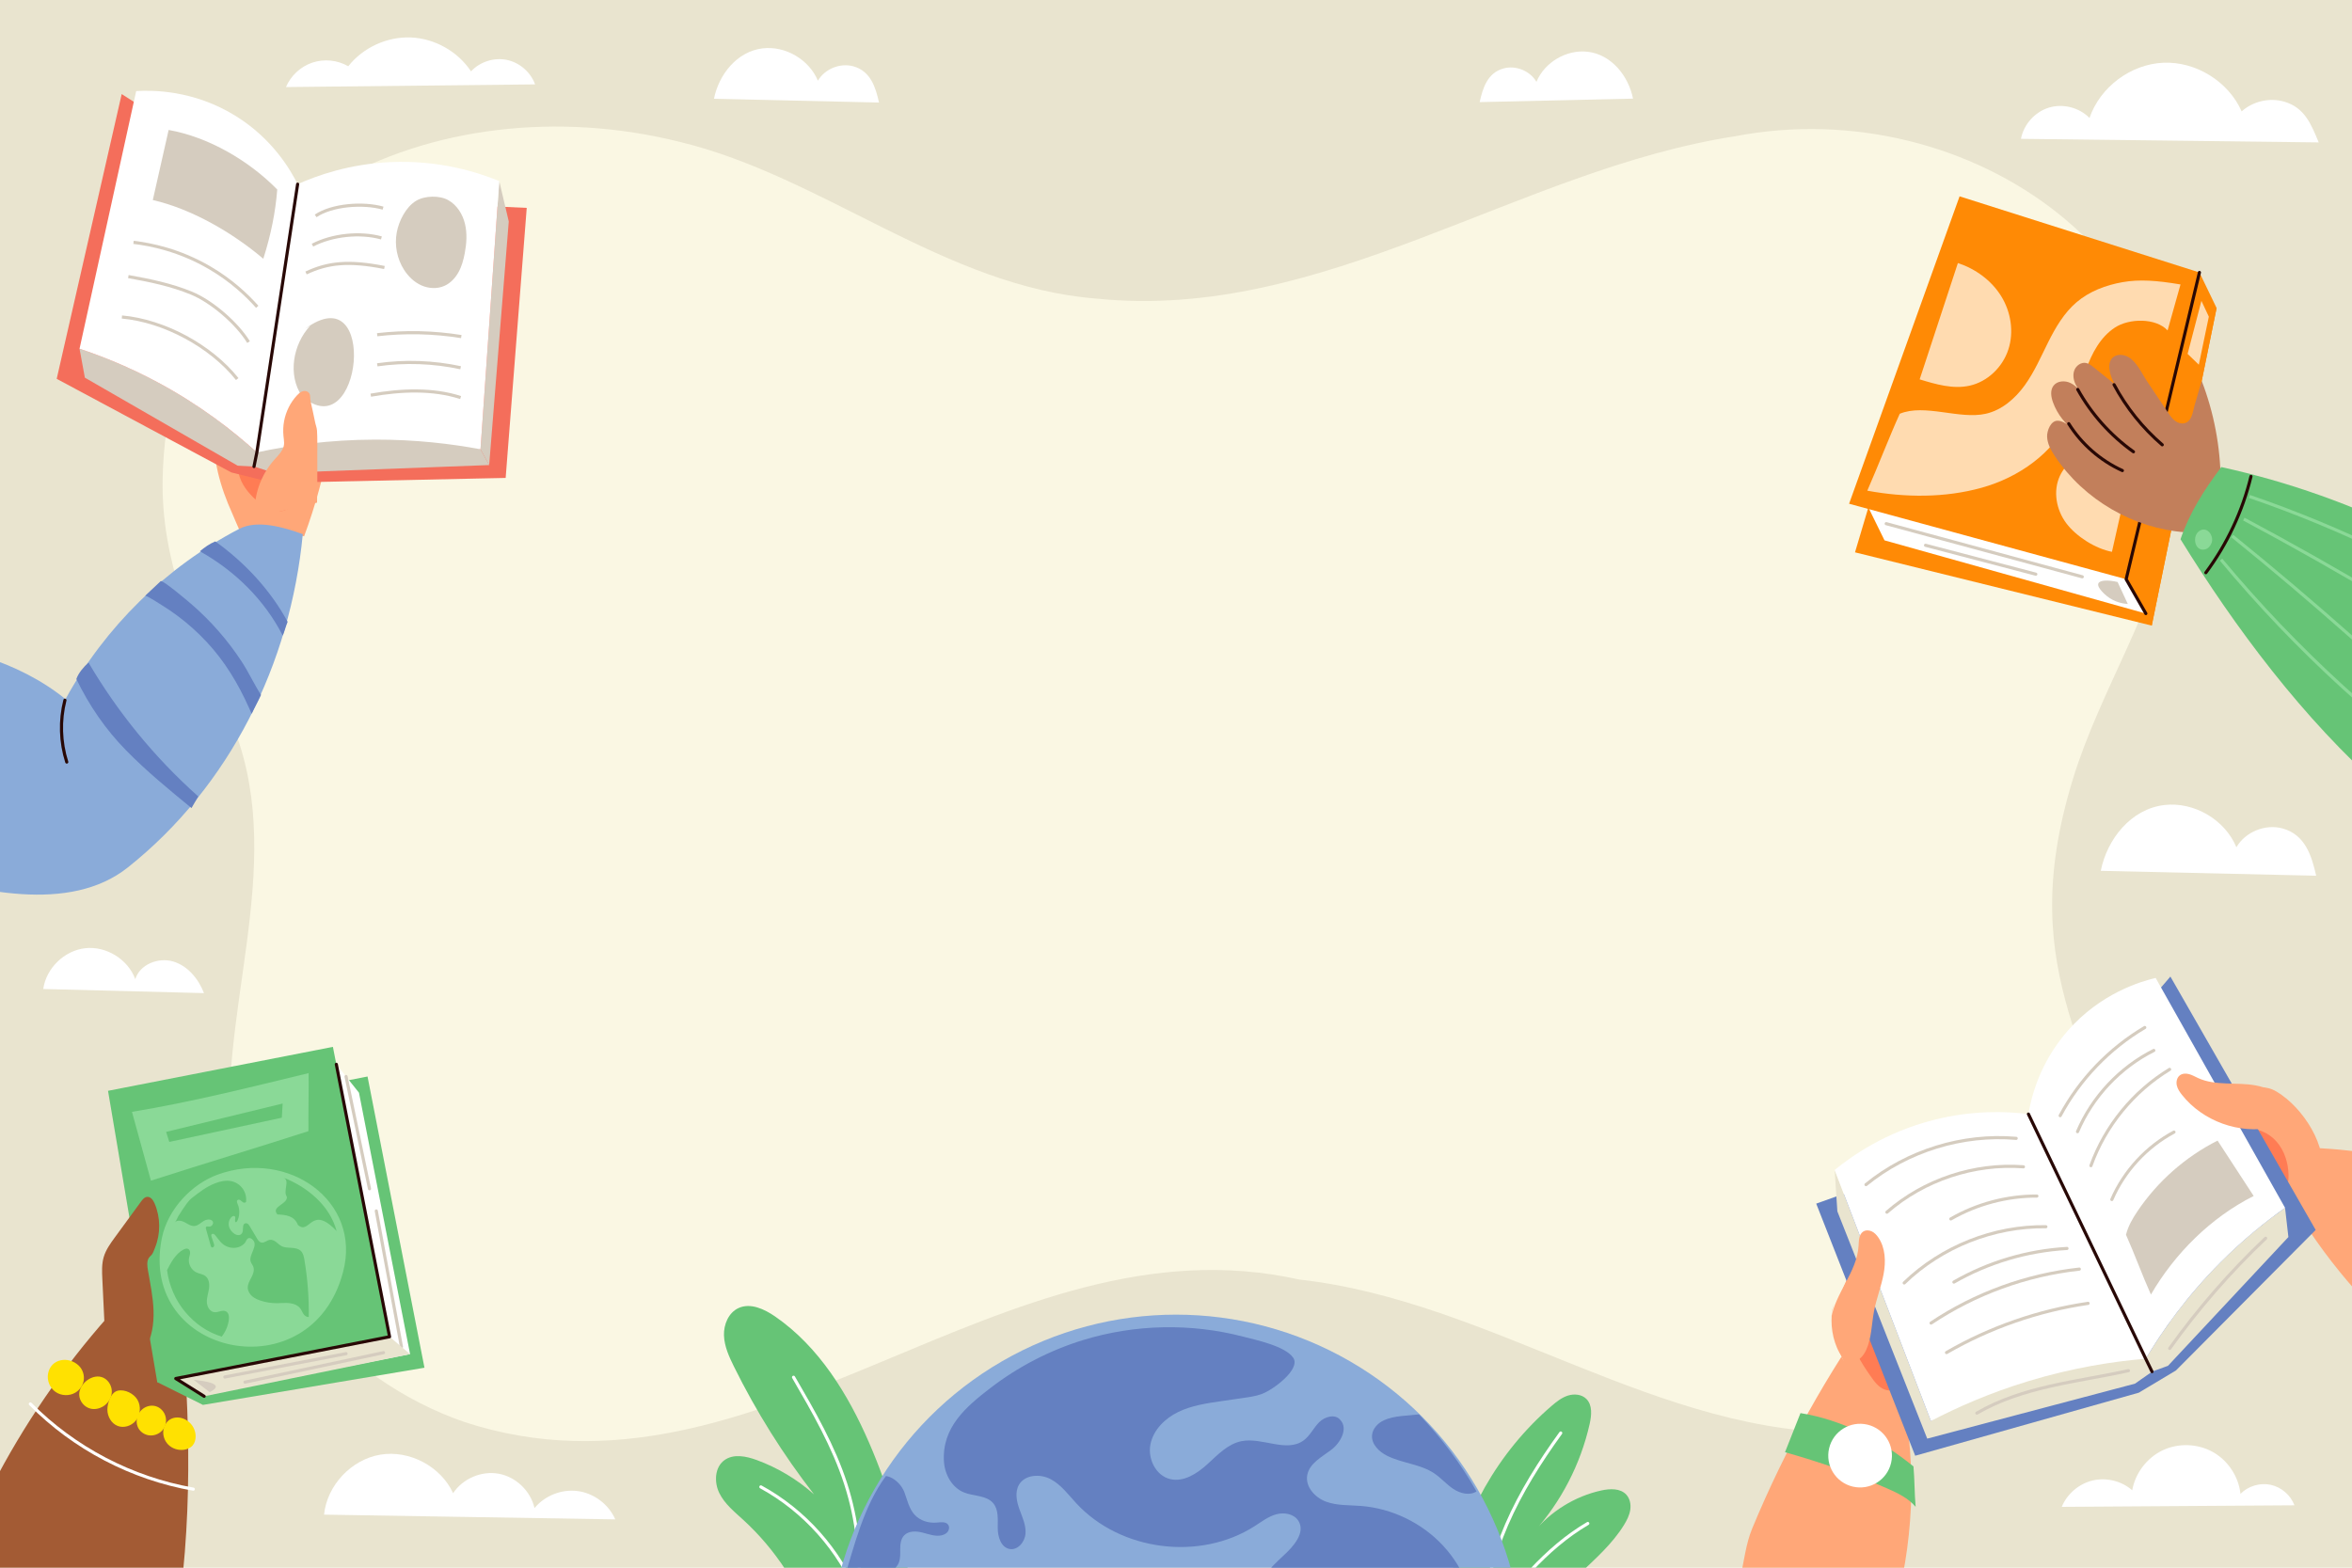<?xml version="1.0" encoding="utf-8"?>
<!-- Generator: Adobe Illustrator 27.5.0, SVG Export Plug-In . SVG Version: 6.00 Build 0)  -->
<svg version="1.1" xmlns="http://www.w3.org/2000/svg" xmlns:xlink="http://www.w3.org/1999/xlink" x="0px" y="0px"
	 viewBox="0 0 750 500" style="enable-background:new 0 0 750 500;" xml:space="preserve">
<g id="BACKGROUND">
	<rect style="fill:#E9E4CF;" width="750" height="500"/>
</g>
<g id="OBJECTS">
	<path style="fill:#faf7e3;" d="M51.861,152.758c-0.514,26.176,9.72,48.343,19.396,71.947c22.102,44.327-0.309,91.123,1.99,137.202
		c3.796,41.488,35.414,77.966,74.779,91.609c94.276,30.935,171.109-66.647,266.299-45.412c61.639,6.825,114.823,50.23,177.2,48.778
		c39.554-1.139,84.121-24.396,85.669-68.465c-5.551-53.402-35.977-75.259-16.228-139.814c8.803-28.847,26.729-54.741,31.901-84.457
		c14.287-80.704-65.038-134.978-139.451-120.712c-69.488,10.721-131.293,59.18-203.755,51.805
		c-48.296-3.749-87.071-38.918-132.802-49.966C139.053,25.822,53.588,64.752,51.861,152.758z"/>
	<g>
		<path style="fill:#FFFFFF;" d="M103.33,483.08c0.958-9.352,8.694-17.589,17.967-19.131c9.273-1.543,19.259,3.747,23.193,12.285
			c3.078-4.659,9.057-7.207,14.549-6.2c5.492,1.007,10.178,5.511,11.402,10.959c3.297-4.01,8.746-6.136,13.887-5.417
			c5.142,0.719,9.798,4.257,11.869,9.018"/>
		<path style="fill:#FFFFFF;" d="M669.891,277.745c2.001-10.088,9.606-19.726,20.266-20.988c9.463-1.12,19.327,4.66,22.976,13.463
			c2.884-4.933,9.267-7.518,14.771-5.982c7.158,1.998,9.228,8.667,10.666,15.066"/>
		<path style="fill:#FFFFFF;" d="M227.669,31.508c1.533-7.731,7.362-15.118,15.531-16.085c7.252-0.858,14.812,3.571,17.608,10.318
			c2.21-3.781,7.102-5.762,11.32-4.585c5.486,1.531,7.072,6.642,8.174,11.547"/>
		<path style="fill:#FFFFFF;" d="M520.731,31.455c-1.425-7.183-6.84-14.047-14.432-14.946c-6.739-0.797-13.763,3.318-16.361,9.587
			c-2.054-3.513-6.599-5.354-10.518-4.26c-5.097,1.423-6.572,6.172-7.595,10.729"/>
		<path style="fill:#FFFFFF;" d="M657.447,480.599c1.709-4.156,5.503-7.391,9.877-8.42c4.374-1.03,9.213,0.173,12.596,3.13
			c0.957-5.461,4.685-10.361,9.692-12.741c5.007-2.38,11.161-2.176,16,0.529c4.839,2.706,8.234,7.842,8.828,13.354
			c2.446-2.486,6.194-3.613,9.605-2.889c3.412,0.724,6.378,3.277,7.603,6.543"/>
		<path style="fill:#FFFFFF;" d="M13.791,315.432c0.933-6.654,6.767-12.3,13.447-13.016c6.681-0.716,13.578,3.566,15.899,9.871
			c1.446-4.678,7.283-7.01,11.988-5.657c4.705,1.354,8.164,5.544,9.92,10.115"/>
		<path style="fill:#FFFFFF;" d="M739.384,45.419c-2.388-5.736-4.437-11.089-10.992-12.997c-4.655-1.354-9.972-0.14-13.578,3.101
			c-4.206-9.525-14.573-15.965-24.975-15.515c-10.403,0.45-20.175,7.76-23.543,17.612c-3.28-3.339-8.467-4.66-12.945-3.295
			c-4.478,1.365-8.047,5.354-8.907,9.955"/>
		<path style="fill:#FFFFFF;" d="M91.19,27.768c1.536-3.636,4.688-6.553,8.432-7.804c3.744-1.251,8.017-0.814,11.43,1.169
			c4.715-5.977,12.384-9.5,19.99-9.184c7.606,0.316,14.956,4.463,19.159,10.811c2.831-3.056,7.299-4.495,11.381-3.665
			c4.082,0.83,7.634,3.899,9.048,7.817"/>
	</g>
	<g>
		<defs>
			<rect id="SVGID_1_" width="750" height="500"/>
		</defs>
		<clipPath id="SVGID_00000059295389970406447590000005587072587657811887_">
			<use xlink:href="#SVGID_1_"  style="overflow:visible;"/>
		</clipPath>
		<g style="clip-path:url(#SVGID_00000059295389970406447590000005587072587657811887_);">
			<g>
				<path style="fill:#A35B34;" d="M-25.22,535.796c9.848-42.839,30.611-83.123,59.787-116c8.709,2.66,16.599,5.74,24.065,10.954
					c5.052,66.177-1.526,144.233-53.052,191.607L-25.22,535.796z"/>
				<g>
					<g>
						<path style="fill:#FFE101;" d="M15.331,438.053c-0.43,2.197,0.543,4.604,2.377,5.887c1.834,1.283,4.43,1.369,6.345,0.211
							c1.309-0.791,2.287-2.128,2.6-3.625c0.372-1.782-0.237-3.737-1.555-4.992C21.848,432.44,16.258,433.313,15.331,438.053z"/>
						<path style="fill:#FFE101;" d="M25.26,444.907c0.091,2.043,1.668,3.929,3.663,4.38c1.301,0.294,2.699,0.012,3.852-0.658
							c1.625-0.945,2.786-2.704,2.875-4.582c0.089-1.878-0.961-3.798-2.653-4.617C29.632,437.8,25.102,441.349,25.26,444.907z"/>
						<path style="fill:#FFE101;" d="M34.242,449.613c0.016,2.187,1.281,4.429,3.33,5.195c1.915,0.716,4.205,0.003,5.569-1.52
							c1.644-1.836,1.93-4.757,0.672-6.877c-1.153-1.942-3.975-3.396-6.26-2.858C35.292,444.086,34.227,447.615,34.242,449.613z"/>
						<path style="fill:#FFE101;" d="M44.083,451.139c-0.677,1.36-0.691,3.054,0.051,4.38c0.672,1.201,1.929,2.044,3.288,2.259
							c1.853,0.294,3.841-0.615,4.829-2.21c0.988-1.595,0.918-3.78-0.17-5.308C49.91,447.214,45.668,447.957,44.083,451.139z"/>
						<path style="fill:#FFE101;" d="M52.198,455.67c-0.446,1.781,0.144,3.765,1.437,5.068c1.293,1.303,3.23,1.908,5.047,1.648
							c1.04-0.149,2.071-0.588,2.754-1.386c0.645-0.753,0.928-1.767,0.947-2.758c0.03-1.566-0.581-3.136-1.662-4.27
							C57.99,451.106,53.266,451.401,52.198,455.67z"/>
					</g>
					<path style="fill:none;stroke:#FFFFFF;stroke-linecap:round;stroke-linejoin:round;stroke-miterlimit:10;" d="M9.679,447.782
						c13.965,14.118,32.392,23.755,51.953,27.172"/>
				</g>
			</g>
			<g>
				<polygon style="fill:#66C476;" points="50.141,440.825 64.715,448.082 135.35,436.22 117.199,343.343 48.513,356.767 				"/>
				<g>
					<g>
						<polygon style="fill:#FFFFFF;" points="41.655,352.277 107.245,339.458 114.471,348.51 130.765,431.884 64.815,444.773 
							54.377,438.695 						"/>
						
							<line style="fill:none;stroke:#D5CCBF;stroke-linecap:round;stroke-linejoin:round;stroke-miterlimit:10;" x1="110.346" y1="343.343" x2="117.823" y2="379.146"/>
						
							<line style="fill:none;stroke:#D5CCBF;stroke-linecap:round;stroke-linejoin:round;stroke-miterlimit:10;" x1="128.014" y1="429.554" x2="119.994" y2="386.227"/>
					</g>
					<g>
						<polygon style="fill:#E9E4CF;" points="130.765,431.884 124.227,426.346 56.051,439.67 65.1,445.334 						"/>
						<path style="fill:#D5CCBF;" d="M61.749,440.083c4.61,0.466,6.965,1.172,7.066,2.118c0.056,0.53-0.597,1.136-1.959,1.817
							C65.154,442.706,63.451,441.394,61.749,440.083z"/>
						
							<line style="fill:none;stroke:#D5CCBF;stroke-linecap:round;stroke-linejoin:round;stroke-miterlimit:10;" x1="71.695" y1="439.179" x2="110.346" y2="431.738"/>
						
							<line style="fill:none;stroke:#D5CCBF;stroke-linecap:round;stroke-linejoin:round;stroke-miterlimit:10;" x1="122.291" y1="431.419" x2="78.121" y2="440.825"/>
					</g>
				</g>
				<g>
					<polygon style="fill:#66C476;" points="34.447,347.905 50.141,440.825 124.227,426.346 106.157,333.891 					"/>
					<g>
						<path style="fill:#8AD997;" d="M98.35,360.774c-16.654,5.359-33.565,10.427-50.22,15.786
							c-2.016-7.315-4.033-14.629-6.049-21.944c18.985-3.127,37.645-7.83,56.341-12.356
							C98.471,348.344,98.302,354.689,98.35,360.774z"/>
						<polygon style="fill:#66C476;" points="52.967,361.005 90.139,351.958 89.86,356.482 53.984,364.206 						"/>
					</g>
					<g>
						<path style="fill:#8AD997;" d="M51.603,394.932c-7.609,37.805,47.801,49.279,57.815,10.659
							c5.894-22.336-17.316-39.23-40.061-30.941C61.177,377.632,53.454,385.648,51.603,394.932z"/>
						<g>
							<path style="fill:#66C476;" d="M74.949,389.401c0.142,0.891,0.664,0.156,0.83-0.227c0.239-0.553,0.397-1.141,0.475-1.738
								c0.151-1.16-0.004-2.363-0.476-3.435c-0.176-0.401-0.375-0.921-0.061-1.226c0.255-0.248,0.691-0.155,0.982,0.05
								c0.291,0.205,0.517,0.5,0.832,0.666c0.315,0.166,0.788,0.133,0.931-0.193c0.179-1.475-0.215-3.012-1.083-4.218
								c-0.868-1.206-2.2-2.069-3.655-2.368c-1.719-0.353-3.509,0.065-5.147,0.697c-2.805,1.081-5.064,2.875-7.397,4.694
								c-1.193,0.93-2.159,2.51-3.012,3.744c-0.464,0.672-0.905,1.359-1.322,2.062c-0.341,0.574-0.622,1.46-1.072,1.94
								c0.775-0.826,2.155-0.534,3.153,0.001c0.999,0.535,2.003,1.276,3.131,1.167c1.133-0.11,1.981-1.04,2.954-1.631
								c0.703-0.427,1.827-0.663,2.546-0.142c0.886,0.642,0.118,2.027-0.873,1.983c-0.184-0.008-0.365-0.059-0.55-0.058
								c-0.185,0.001-0.386,0.069-0.473,0.232c-0.083,0.156-0.036,0.346,0.011,0.516c0.507,1.797,1.014,3.595,1.521,5.392
								c0.054,0.191,0.12,0.399,0.288,0.505c0.282,0.179,0.677-0.071,0.771-0.392s-0.016-0.662-0.125-0.978
								c-0.218-0.632-0.436-1.265-0.654-1.897c-0.102-0.296-0.191-0.661,0.021-0.89c0.147-0.159,0.397-0.186,0.601-0.113
								c0.203,0.073,0.366,0.228,0.504,0.394c1.098,1.312,1.842,2.694,3.458,3.483c1.245,0.607,2.724,0.766,4.037,0.329
								c0.744-0.248,1.388-0.687,1.928-1.251c0.454-0.475,0.536-1.398,1.237-1.603c0.35-0.102,0.729,0.037,1.024,0.251
								c2.54,1.849-1.12,5.032-0.341,7.251c0.205,0.584,0.633,1.068,0.841,1.65c0.399,1.117-0.078,2.345-0.627,3.397
								c-0.55,1.051-1.199,2.134-1.154,3.319c0.039,1.024,0.613,1.977,1.388,2.648c0.775,0.671,1.735,1.092,2.709,1.411
								c1.672,0.548,3.432,0.826,5.191,0.821c1.344-0.004,2.693-0.173,4.028-0.022c1.335,0.151,2.707,0.68,3.49,1.772
								c0.388,0.541,0.608,1.186,0.988,1.732c0.38,0.546,1.009,1.009,1.664,0.892c0.087-6.107-0.382-12.222-1.399-18.244
								c-0.168-0.992-0.383-2.047-1.093-2.76c-0.767-0.771-1.933-0.961-3.019-1.028c-1.086-0.066-2.222-0.06-3.187-0.562
								c-0.638-0.331-1.148-0.859-1.719-1.295c-0.572-0.436-1.269-0.795-1.981-0.696c-0.937,0.131-1.723,1.029-2.657,0.877
								c-0.743-0.121-1.205-0.851-1.57-1.51c-0.689-1.245-1.483-2.416-2.186-3.666c-0.255-0.454-0.596-0.964-1.116-0.991
								c-1.291-0.067-0.994,1.647-1.101,2.406c-0.203,1.446-1.457,1.722-2.6,1.01c-0.907-0.565-1.619-1.474-1.839-2.52
								c-0.219-1.046,0.099-2.215,0.896-2.927c0.256-0.229,0.651-0.41,0.929-0.208c0.213,0.154,0.246,0.458,0.209,0.718
								C74.997,388.882,74.908,389.142,74.949,389.401z"/>
							<path style="fill:#66C476;" d="M107.34,392.637c-8.169-8.651-8.492,1.504-12.354-1.968c-1.143-2.936-3.863-3.219-6.523-3.326
								c-2.221-2.56,3.37-3.254,3.002-5.655c-1.33-1.908,1.159-5.227-1.131-6.109C97.639,378.393,105.122,384.253,107.34,392.637z"
								/>
							<path style="fill:#66C476;" d="M70.699,426.312c1.196-1.514,1.983-3.346,2.259-5.255c0.149-1.034,0.034-2.304-0.885-2.801
								c-1.102-0.596-2.427,0.374-3.674,0.262c-1.455-0.131-2.378-1.724-2.44-3.184c-0.062-1.46,0.468-2.874,0.683-4.319
								c0.215-1.445,0.018-3.124-1.136-4.02c-0.817-0.634-1.922-0.728-2.86-1.161c-1.709-0.79-2.739-2.83-2.359-4.674
								c0.104-0.504,0.3-0.991,0.331-1.505c0.031-0.513-0.153-1.089-0.612-1.322c-0.482-0.245-1.064-0.029-1.542,0.224
								c-2.442,1.292-3.982,4.126-5.194,6.537c0.623,4.859,2.624,9.559,5.771,13.314C62.185,422.162,66.023,424.847,70.699,426.312z
								"/>
						</g>
					</g>
				</g>
				<polyline style="fill:none;stroke:#280805;stroke-linecap:round;stroke-linejoin:round;stroke-miterlimit:10;" points="
					107.245,339.458 124.227,426.346 56.051,439.67 65.1,445.334 				"/>
			</g>
			<path style="fill:#A35B34;" d="M33.78,425.399c-0.398-1.393-0.441-2.667-0.519-4.305c-0.21-4.398-0.42-8.796-0.631-13.195
				c-0.111-2.329-0.217-4.708,0.435-6.946c0.685-2.351,2.156-4.381,3.601-6.358c2.765-3.783,5.53-7.566,8.295-11.35
				c0.513-0.701,1.14-1.469,2.008-1.517c1.109-0.063,1.882,1.063,2.322,2.083c1.913,4.44,1.967,9.648,0.145,14.127
				c-0.27,0.663-0.528,1.492-0.935,2.082c-0.314,0.456-0.769,0.73-1.064,1.21c-0.688,1.122-0.47,2.691-0.26,3.916
				c0.731,4.257,1.638,8.506,1.781,12.822c0.143,4.317-0.53,8.776-2.754,12.479c-0.958,1.596-2.329,3.111-4.152,3.491
				c-4.474,0.931-6.394-3.977-7.79-7.199C34.06,426.272,33.903,425.83,33.78,425.399z"/>
		</g>
		<g style="clip-path:url(#SVGID_00000059295389970406447590000005587072587657811887_);">
			<g>
				<polygon style="fill:#ff8a05;" points="686.144,199.535 591.519,176.164 623.435,68.954 706.824,98.237 				"/>
				<g>
					<polygon style="fill:#FFFFFF;" points="595.919,162.143 600.931,172.343 684.261,195.689 687.675,177.705 598.633,150.322 
											"/>
					<path style="fill:#D5CCBF;" d="M675.256,185.624c-3.144-0.73-5.669-0.593-6.128,0.447c-0.588,1.331,2.37,3.769,2.681,4.021
						c2.467,2.002,5.224,2.44,6.702,2.553C677.426,190.305,676.341,187.965,675.256,185.624z"/>
					
						<line style="fill:none;stroke:#D5CCBF;stroke-linecap:round;stroke-linejoin:round;stroke-miterlimit:10;" x1="601.469" y1="167.018" x2="663.99" y2="183.965"/>
					
						<line style="fill:none;stroke:#D5CCBF;stroke-linecap:round;stroke-linejoin:round;stroke-miterlimit:10;" x1="614.011" y1="173.912" x2="649.172" y2="183.129"/>
				</g>
				<g>
					<polygon style="fill:#ff8a05;" points="701.347,86.895 624.867,62.62 589.633,160.662 677.985,184.746 686.143,199.535 
						706.825,98.237 					"/>
					<polygon style="fill:#ffdbb0;" points="701.985,95.957 697.581,112.868 701.155,116.321 704.346,101.001 					"/>
					<path style="fill:#ffdbb0;" d="M695.315,90.725c-7.532-1.277-13.079-1.675-18.427-0.741
						c-5.347,0.935-10.621,2.909-14.748,6.437c-3.976,3.399-6.676,8.035-9.018,12.712c-2.342,4.678-4.426,9.528-7.489,13.768
						c-3.064,4.24-7.292,7.902-12.394,9.058c-8.44,1.912-19.441-3.287-27.446,0.001c-3.199,7.018-6.799,16.429-10.353,24.537
						c12.023,2.218,24.735,2.338,36.51-0.951c11.775-3.289,22.718-10.948,27.932-22.006c2.351-4.985,3.476-10.446,5.307-15.645
						c1.831-5.198,4.571-10.367,9.173-13.4c4.601-3.034,13.067-3.14,16.836,0.881L695.315,90.725z"/>
					<path style="fill:#ffdbb0;" d="M612.137,120.994c5.181,1.586,10.648,3.187,15.937,2.012
						c5.764-1.281,10.536-5.952,12.356-11.569c1.82-5.617,0.798-11.987-2.314-17.004c-3.111-5.018-8.181-8.692-13.79-10.538
						L612.137,120.994z"/>
					<path style="fill:#ffdbb0;" d="M673.453,176.001c-5.253-1.013-11.319-4.827-14.543-9.097
						c-3.224-4.27-4.316-10.289-2.051-15.137c1.839-3.938,5.698-6.747,9.917-7.789c4.22-1.041,9.649-0.681,13.672,0.964
						L673.453,176.001z"/>
					<polyline style="fill:none;stroke:#280805;stroke-linecap:round;stroke-linejoin:round;stroke-miterlimit:10;" points="
						701.347,86.895 677.985,184.746 684.261,195.689 					"/>
				</g>
			</g>
			<g>
				<g>
					<path style="fill:#C27F5B;" d="M696.891,169.77c-16.537-1.183-32.321-10.351-41.542-24.13
						c-1.287-1.923-2.485-4.037-2.574-6.349c-0.073-1.895,1.161-5.277,3.522-5.101c2.465,0.184,4.013,2.407,5.874,3.625
						c-3.437-2.248-6.117-5.632-7.518-9.492c-0.628-1.732-0.954-3.82,0.153-5.293c1.207-1.606,3.688-1.739,5.487-0.845
						c1.799,0.894,3.075,2.553,4.286,4.156c-1.024-1.17-2.06-2.36-2.731-3.763c-0.671-1.403-0.941-3.071-0.375-4.519
						c0.565-1.449,2.11-2.559,3.643-2.304c0.961,0.16,1.766,0.791,2.525,1.401c2.247,1.806,4.495,3.612,6.742,5.418
						c-1.335-2.154-2.957-6.721-0.515-8.665c1.292-1.029,3.222-0.89,4.676-0.107c2.825,1.521,4.397,5.268,6.128,7.85
						c2.206,3.291,4.411,6.582,6.617,9.873c0.64,0.955,1.295,1.926,2.201,2.633c0.906,0.707,2.122,1.118,3.223,0.788
						c2.331-0.697,2.524-3.741,3.097-5.708c0.754-2.587,1.507-5.174,2.261-7.76c3.901,10.132,5.962,20.969,6.053,31.826
						L696.891,169.77z"/>
					<g>
						<path style="fill:none;stroke:#280805;stroke-linecap:round;stroke-linejoin:round;stroke-miterlimit:10;" d="
							M674.126,122.689c3.877,7.27,9.118,13.809,15.367,19.178"/>
						<path style="fill:none;stroke:#280805;stroke-linecap:round;stroke-linejoin:round;stroke-miterlimit:10;" d="
							M662.549,124.216c4.347,7.835,10.466,14.68,17.768,19.873"/>
						<path style="fill:none;stroke:#280805;stroke-linecap:round;stroke-linejoin:round;stroke-miterlimit:10;" d="M659.672,135.13
							c4.084,6.507,10.112,11.777,17.106,14.956"/>
					</g>
				</g>
				<g>
					<path style="fill:#66C476;" d="M824.933,207.548c-33.177-28.835-73.674-49.179-116.613-58.584
						c-5.474,7.277-10.04,14.411-13.006,23.021c34.869,56.472,86.132,115.701,155.672,123.669L824.933,207.548z"/>
					<path style="fill:#8AD997;" d="M703.178,175.211c0.972-0.248,1.704-1.102,2.044-2.046c0.885-2.462-1.655-5.612-4.095-3.672
						C698.943,171.228,699.909,176.044,703.178,175.211z"/>
					<g>
						<path style="fill:none;stroke:#8AD997;stroke-miterlimit:10;" d="M708.244,178.489c23.972,28.811,51.905,54.321,82.766,75.589
							"/>
						<path style="fill:none;stroke:#8AD997;stroke-miterlimit:10;" d="M711.825,170.96c25.77,20.862,50.599,42.884,74.389,65.978"
							/>
						<path style="fill:none;stroke:#8AD997;stroke-miterlimit:10;" d="M717.274,158.332c29.425,10.057,57.577,23.833,83.574,40.895
							"/>
						<path style="fill:none;stroke:#8AD997;stroke-miterlimit:10;" d="M715.504,165.551c30.883,16.479,60.951,34.485,90.058,53.93"
							/>
					</g>
					<path style="fill:none;stroke:#280805;stroke-linecap:round;stroke-linejoin:round;stroke-miterlimit:10;" d="M703.396,182.657
						c6.79-9.134,11.717-19.647,14.391-30.71"/>
				</g>
			</g>
		</g>
		<g style="clip-path:url(#SVGID_00000059295389970406447590000005587072587657811887_);">
			<g>
				<path style="fill:#FFA778;" d="M830.579,398.626c-14.893-8.967-30.316-17.168-46.614-23.216
					c-16.298-6.047-33.189-9.248-50.572-9.379c0.121,5.774-0.898,11.569-2.981,16.956c21.069,36.117,54.867,64.6,94.429,78.135
					L830.579,398.626z"/>
				<g>
					<path style="fill:#FFA778;" d="M740.264,375.63c-0.984,4.289-3.793,7.983-7.161,10.814c-3.369,2.831-7.299,4.898-11.195,6.944
						c-3.102,1.628-6.272,3.28-9.73,3.843c-3.458,0.564-7.315-0.14-9.747-2.662c-3.794-3.936-2.717-10.512-0.064-15.292
						c2.653-4.78,6.613-8.891,8.285-14.095c1.623-5.053,1.024-10.906,4.714-15.14c2.954-3.389,6.789-4.186,10.644-1.852
						C734.343,353.233,742.547,365.681,740.264,375.63z"/>
					<path style="fill:#FF7C54;" d="M715.78,360.114c3.751-0.585,7.655,1.138,10.161,3.991c2.505,2.853,3.703,6.697,3.816,10.492
						c0.071,2.399-0.428,5.093-2.388,6.48c-1.344,0.951-3.107,1.078-4.745,0.913c-3.429-0.345-6.73-1.856-9.233-4.225
						c-2.503-2.369-4.192-5.581-4.726-8.986c-0.395-2.52-0.118-5.261,1.376-7.328c1.495-2.066,4.407-3.208,6.728-2.151"/>
				</g>
			</g>
			<g>
				<g>
					<path style="fill:#FFA778;" d="M554.878,503.31c1.297-5.312,1.78-10.794,3.865-15.828c2.628-6.345,5.439-12.614,8.429-18.797
						c5.979-12.365,12.671-24.386,20.035-35.981c1.259,2.946,4.941,3.877,8.134,4.14c3.193,0.263,6.767,0.389,8.984,2.702
						c1.498,1.561,2.019,3.794,2.433,5.917c4.525,23.18,3.419,47.438-3.195,70.11L554.878,503.31z"/>
					<path style="fill:#66C476;" d="M610.858,480.588c-2.382-2.815-5.842-4.452-9.222-5.928
						c-10.45-4.563-21.455-8.421-32.439-11.484c1.646-4.159,3.292-8.317,4.938-12.476c13.144,2.094,25.731,8.568,36.025,17.005
						C610.542,471.876,610.475,476.418,610.858,480.588z"/>
					
						<ellipse transform="matrix(0.229 -0.974 0.974 0.229 5.026 935.247)" style="fill:#FFFFFF;" cx="592.761" cy="464.452" rx="10.149" ry="10.149"/>
				</g>
				<g>
					<path style="fill:#FFA778;" d="M585.057,425.319c0.796,5.613,3.475,10.831,6.938,15.32c1.414,1.832,2.994,3.588,4.975,4.785
						c1.981,1.197,4.421,1.786,6.65,1.164c3.339-0.933,5.408-4.243,6.718-7.453c4.906-12.026,3.335-26.48-4.042-37.17
						c-0.915-1.326-1.931-2.615-3.24-3.554c-1.309-0.939-2.954-1.502-4.544-1.238c-1.896,0.316-3.411,1.721-4.678,3.166
						c-2.875,3.281-4.65,6.841-6.245,10.832C585.696,415.906,584.32,420.124,585.057,425.319z"/>
					<path style="fill:#FF7C54;" d="M592.226,431.911c1.141,2.477,2.736,4.806,4.3,7.053c1.208,1.734,2.551,3.574,4.555,4.245
						c2.608,0.873,5.538-0.612,7.193-2.808c1.601-2.125,1.87-4.561,2.842-6.939c0.947-2.318,1.032-4.272,0.71-6.824
						c-0.339-2.684-0.856-5.383-2.032-7.819c-1.176-2.436-3.078-4.608-5.574-5.652c-4.422-1.85-8.448,0.418-11.107,4.139
						c-1.838,2.573-2.728,5.807-2.466,8.958C590.811,428.241,591.399,430.115,592.226,431.911z"/>
				</g>
			</g>
			<g>
				<polygon style="fill:#6480C1;" points="693.865,437.092 682.017,444.185 610.716,464.295 579.151,383.885 643.252,361.012 
					654.876,354.961 692.088,311.466 738.42,392.279 				"/>
				<g>
					<path style="fill:#E9E4CF;" d="M729.718,394.544l-1.065-9.319c-5.454,3.86-11.291,8.51-17.195,14.092
						c-12.513,11.831-21.236,23.983-27.234,34.037c-7.661-0.891-20.363-1.395-35.213,2.721
						c-15.954,4.422-27.147,12.171-33.291,17.139l-30.687-80.064l0.857,13.189l28.657,72.499l66.249-17.534l5.446-3.817
						l-0.012-0.025l5.093-1.852L729.718,394.544z"/>
					<g>
						<path style="fill:none;stroke:#D5CCBF;stroke-linecap:round;stroke-linejoin:round;stroke-miterlimit:10;" d="
							M630.374,450.701c14.72-8.569,32.017-9.938,48.345-13.536"/>
						<path style="fill:none;stroke:#D5CCBF;stroke-linecap:round;stroke-linejoin:round;stroke-miterlimit:10;" d="
							M691.869,430.065c9.043-12.654,19.302-24.438,30.59-35.137"/>
					</g>
				</g>
				<g>
					<path style="fill:#FFFFFF;" d="M687.388,311.9c-4.665,1.112-17.57,4.836-28.127,16.958
						c-9.099,10.448-11.634,21.601-12.444,26.465c-6.789-0.848-17.645-1.345-30.338,1.905
						c-15.218,3.896-25.812,11.317-31.445,15.923c10.229,26.688,20.458,53.376,30.687,80.064
						c8.363-4.368,18.812-8.992,31.205-12.745c14.187-4.297,26.97-6.255,37.299-7.115c5.343-8.976,13.022-19.875,23.88-30.768
						c7.147-7.17,14.211-12.872,20.549-17.362C714.898,360.784,701.143,336.342,687.388,311.9z"/>
					<polyline style="fill:none;stroke:#280805;stroke-linecap:round;stroke-linejoin:round;stroke-miterlimit:10;" points="
						646.816,355.324 684.224,433.355 686.23,437.463 					"/>
					<g>
						<path style="fill:none;stroke:#D5CCBF;stroke-linecap:round;stroke-linejoin:round;stroke-miterlimit:10;" d="
							M595.024,377.822c13.276-10.813,30.83-16.22,47.889-14.75"/>
						<path style="fill:none;stroke:#D5CCBF;stroke-linecap:round;stroke-linejoin:round;stroke-miterlimit:10;" d="
							M601.693,386.613c11.831-10.323,27.881-15.657,43.538-14.471"/>
						<path style="fill:none;stroke:#D5CCBF;stroke-linecap:round;stroke-linejoin:round;stroke-miterlimit:10;" d="M649.518,381.47
							c-9.576-0.026-19.146,2.519-27.444,7.298"/>
						<path style="fill:none;stroke:#D5CCBF;stroke-linecap:round;stroke-linejoin:round;stroke-miterlimit:10;" d="
							M607.207,409.183c11.943-11.562,28.557-18.155,45.178-17.928"/>
						<path style="fill:none;stroke:#D5CCBF;stroke-linecap:round;stroke-linejoin:round;stroke-miterlimit:10;" d="
							M623.054,408.905c10.973-6.303,23.428-10.007,36.063-10.722"/>
						<path style="fill:none;stroke:#D5CCBF;stroke-linecap:round;stroke-linejoin:round;stroke-miterlimit:10;" d="
							M615.776,421.975c14.077-9.408,30.442-15.365,47.273-17.207"/>
						<path style="fill:none;stroke:#D5CCBF;stroke-linecap:round;stroke-linejoin:round;stroke-miterlimit:10;" d="M620.704,431.39
							c13.876-8.017,29.283-13.376,45.139-15.7"/>
					</g>
					<g>
						<path style="fill:none;stroke:#D5CCBF;stroke-linecap:round;stroke-linejoin:round;stroke-miterlimit:10;" d="M656.944,355.83
							c6.215-11.59,15.655-21.429,26.978-28.117"/>
						<path style="fill:none;stroke:#D5CCBF;stroke-linecap:round;stroke-linejoin:round;stroke-miterlimit:10;" d="M666.75,371.784
							c4.555-12.687,13.571-23.723,25.095-30.716"/>
						<path style="fill:none;stroke:#D5CCBF;stroke-linecap:round;stroke-linejoin:round;stroke-miterlimit:10;" d="
							M673.414,382.575c3.958-9.109,11.059-16.816,19.814-21.505"/>
						<path style="fill:none;stroke:#D5CCBF;stroke-linecap:round;stroke-linejoin:round;stroke-miterlimit:10;" d="
							M662.476,360.934c4.735-11.127,13.517-20.48,24.324-25.906"/>
						<path style="fill:#D5CCBF;" d="M718.647,381.446c-3.764-5.833-7.747-11.828-11.511-17.66
							c-10.253,5.173-19.144,13.016-25.555,22.544c-1.559,2.317-2.994,4.778-3.647,7.494c2.811,6.259,5.135,12.801,7.946,19.059
							C693.56,399.683,705.012,388.324,718.647,381.446z"/>
					</g>
				</g>
			</g>
			<path style="fill:#FFA778;" d="M583.902,420.564c1.336-8.216,8.271-14.898,8.753-23.207c0.097-1.67,0.086-3.679,1.501-4.572
				c0.795-0.502,1.853-0.454,2.703-0.051c0.85,0.403,1.516,1.116,2.054,1.887c2.329,3.338,2.469,7.761,1.717,11.762
				c-0.751,4-2.292,7.819-3.051,11.818c-0.787,4.147-0.747,8.529-2.502,12.368c-0.812,1.776-2.256,3.534-4.206,3.655
				c-1.189,0.073-2.352-0.503-3.2-1.34c-0.848-0.837-1.419-1.913-1.886-3.009c-1.878-4.4-2.264-9.422-1.08-14.057"/>
			<path style="fill:#FFA778;" d="M724.573,359.578c-10.508,2.223-22.109-1.958-28.783-10.372c-0.726-0.915-1.412-1.909-1.66-3.051
				c-0.247-1.142,0.036-2.466,0.962-3.178c0.825-0.633,1.981-0.661,2.983-0.385c1.002,0.276,1.908,0.816,2.853,1.249
				c5.626,2.574,12.22,1.22,18.305,2.336c6.511,1.195,12.404,5.409,15.64,11.185c-3.334,2.378-7.978,2.774-11.667,0.995"/>
		</g>
		<g style="clip-path:url(#SVGID_00000059295389970406447590000005587072587657811887_);">
			<g>
				<g>
					<path style="fill:#FFA778;" d="M73.955,141.335c2.433,0.46,4.858,1.107,7.273,1.511c3.616,0.605,7.289,0.874,10.954,0.773
						c4.128-0.114,8.667-0.391,12.617-1.539c-0.397,0.12-1.037,5.993-1.184,6.637c-0.575,2.527-1.204,5.041-1.889,7.54
						c-1.369,4.999-2.955,9.937-4.755,14.798c-6.556-1.893-13.518-2.369-20.271-1.384c-0.165,0.01-2.413-5.407-2.624-5.872
						c-0.969-2.145-1.864-4.325-2.647-6.546c-1.548-4.391-2.652-8.945-3.076-13.587c-0.092-1.009-0.033-2.257,0.869-2.718
						c0.511-0.262,1.124-0.163,1.688-0.057C71.928,140.984,72.943,141.143,73.955,141.335z"/>
					<path style="fill:#FF7C54;" d="M76.477,152.258c1.117,3.272,3.574,5.913,6.224,8.133c1.554,1.301,3.308,2.541,5.326,2.728
						c2.319,0.215,4.539-1.009,6.327-2.501c1.789-1.493,3.333-3.321,4.273-5.453c0.94-2.132,1.242-4.583,0.603-6.824
						c-0.556-1.947-1.785-3.648-3.24-5.056c-2.19-2.12-4.997-3.675-8.023-4.044c-2.834-0.346-5.928,0.566-8.406,1.955
						c-1.899,1.064-2.728,2.996-3.282,5.025C75.739,148.199,75.814,150.317,76.477,152.258z"/>
				</g>
				<g>
					<polygon style="fill:#F46E5B;" points="73.775,150.682 87.177,154.007 161.243,152.428 167.962,66.306 99.975,63.141 
						87.091,60.747 38.803,30.009 18.08,120.827 					"/>
					<g>
						<path style="fill:#D5CCBF;" d="M153.224,143.292l2.764,5.036l-68.482,2.569l-6.323-2.061l0.724-4.542
							c7.067-3.088,19.069-7.278,34.474-7.676C132.93,136.19,145.897,140.334,153.224,143.292z"/>
						<polygon style="fill:#D5CCBF;" points="159.202,57.757 162.233,70.622 155.987,148.328 153.224,143.292 						"/>
						<path style="fill:#D5CCBF;" d="M81.906,144.294l-0.912,4.504l-5.22-0.275l-48.711-28.07l-1.701-9.224
							c6.343,2.1,13.284,4.843,20.56,8.459C61.344,127.352,73.235,136.428,81.906,144.294z"/>
					</g>
					<g>
						<path style="fill:#FFFFFF;" d="M94.906,58.741l-13,85.552c10.13-2.192,22.928-4.05,37.751-4.082
							c12.949-0.028,24.293,1.344,33.567,3.081c1.993-28.512,3.986-57.023,5.979-85.535c-6.732-2.761-19.031-6.767-34.724-6.05
							C111.39,52.305,101.151,55.949,94.906,58.741z"/>
						<g>
							<path style="fill:#D5CCBF;" d="M126.507,74.176c-0.743,4.066,0.11,8.402,2.339,11.883c1.351,2.11,3.226,3.931,5.513,4.953
								c2.287,1.023,5.003,1.189,7.299,0.186c1.963-0.858,3.509-2.505,4.547-4.379c1.037-1.874,1.604-3.973,1.999-6.078
								c0.581-3.1,0.804-6.325,0.058-9.389c-0.746-3.064-2.56-5.964-5.307-7.512c-2.775-1.563-7.471-1.476-10.262,0.201
								C129.386,66.029,127.174,70.528,126.507,74.176z"/>
							<path style="fill:none;stroke:#D5CCBF;stroke-miterlimit:10;" d="M100.653,68.86c5.17-3.516,15.128-4.297,21.494-2.476"/>
							<path style="fill:none;stroke:#D5CCBF;stroke-miterlimit:10;" d="M99.639,78.194c6.308-3.286,15.13-4.216,21.984-2.315"/>
							<path style="fill:none;stroke:#D5CCBF;stroke-miterlimit:10;" d="M97.59,87.063c6.894-3.255,13.516-4.021,24.998-1.746"/>
						</g>
						<g>
							<path style="fill:#D5CCBF;" d="M98.875,103.949c-5.413,5.793-7.232,15.657-2.58,22.399
								c19.098,16.858,24.547-38.901,0.984-21.446"/>
							<path style="fill:none;stroke:#D5CCBF;stroke-miterlimit:10;" d="M120.275,106.754c8.911-1.033,17.964-0.833,26.821,0.592"/>
							<path style="fill:none;stroke:#D5CCBF;stroke-miterlimit:10;" d="M120.305,116.353c8.821-1.26,17.866-0.942,26.577,0.934"/>
							<path style="fill:none;stroke:#D5CCBF;stroke-miterlimit:10;" d="M118.228,126.037c9.579-1.703,19.862-2.112,28.655,0.76"/>
						</g>
					</g>
					<g>
						<path style="fill:#FFFFFF;" d="M94.906,58.741c-2.194-4.416-7.875-14.343-19.628-21.68
							c-13.636-8.513-27.066-8.308-31.852-8.009c-6.021,27.392-12.042,54.785-18.064,82.177c7.373,2.443,15.794,5.836,24.722,10.607
							c13.565,7.249,24.091,15.432,31.821,22.457C86.239,115.776,90.572,87.259,94.906,58.741z"/>
						<g>
							<path style="fill:#D5CCBF;" d="M88.406,60.446c-0.561,7.264-2.018,14.426-4.444,22.085
								C74.2,74.244,61.205,66.669,48.726,63.798c1.682-7.449,3.365-14.899,5.048-22.348C66.521,43.718,79.335,51.206,88.406,60.446
								z"/>
							<path style="fill:none;stroke:#D5CCBF;stroke-miterlimit:10;" d="M42.576,77.298c5.551,0.655,14.663,2.469,24.332,8.132
								c6.975,4.086,11.908,8.81,15.115,12.423"/>
							<path style="fill:none;stroke:#D5CCBF;stroke-miterlimit:10;" d="M40.928,88.212c6.922,1.24,13.579,2.602,20.088,5.266
								c6.509,2.664,14.569,9.633,18.238,15.633"/>
							<path style="fill:none;stroke:#D5CCBF;stroke-miterlimit:10;" d="M38.872,101.104c13.453,1.206,28.356,9.228,36.772,19.793"
								/>
						</g>
					</g>
					<polyline style="fill:none;stroke:#280805;stroke-linecap:round;stroke-linejoin:round;stroke-miterlimit:10;" points="
						94.906,58.741 81.906,144.294 80.994,148.798 					"/>
				</g>
				<path style="fill:#FFA778;" d="M81.255,165.031c-0.51-6.574,1.741-13.32,6.099-18.269c0.947-1.076,2-2.086,2.687-3.344
					c0.852-1.561,0.502-2.777,0.348-4.401c-0.148-1.565-0.092-3.14,0.197-4.686c0.57-3.049,1.992-5.945,4.105-8.221
					c0.464-0.499,0.974-0.98,1.603-1.241c1.233-0.512,2.568,0.148,2.6,1.516c0.036,1.561,0.457,3.019,0.804,4.554
					c0.275,1.217,0.537,2.436,0.771,3.661c0.175,0.913,0.558,1.793,0.616,2.712c0.159,2.523,0.079,5.087,0.096,7.615
					c0.035,5.129,0.008,10.258-0.08,15.386"/>
			</g>
			<g>
				<path style="fill:#8AABD9;" d="M-34,204.672c19.284,0.478,39.897,6.176,54.891,18.313
					c12.578-23.017,32.112-42.172,55.371-54.297c5.766-3.006,14.175-0.54,20.291,1.672c-3.935,41.345-23.255,80.394-55.743,106.267
					c-18.679,14.875-48.078,7.6-71.002,0.913L-34,204.672z"/>
				<path style="fill:#6480C1;" d="M83.236,221.639c-2.236-3.456-3.881-7.13-6.144-10.593c-2.246-3.438-4.736-6.717-7.442-9.806
					c-2.706-3.089-5.63-5.988-8.743-8.667c-0.842-0.724-9.088-7.737-9.671-7.212c-1.677,1.512-3.279,3.175-4.957,4.687
					c0.324-0.292,4.729,2.594,5.238,2.907c1.772,1.089,3.494,2.261,5.16,3.507c3.332,2.493,6.439,5.288,9.276,8.333
					c5.767,6.19,9.974,13.215,13.419,20.894c0.296,0.659,0.591,1.318,0.886,1.977C81.236,225.489,82.26,223.815,83.236,221.639z"/>
				<g>
					<path style="fill:#6480C1;" d="M91.721,198.319c-5.497-10.159-13.684-18.913-23.067-25.649c-1.826,0.77-3.401,1.883-4.925,3.15
						c11.185,6.257,20.564,15.452,26.442,26.91C90.787,201.206,91.105,199.843,91.721,198.319z"/>
					<path style="fill:#6480C1;" d="M63.219,254.017c-13.795-12.293-25.651-26.758-34.997-42.698
						c-1.526,1.366-3.2,3.307-3.874,5.242c4.022,8.381,9.313,16.077,15.817,22.719c6.504,6.642,13.71,12.551,20.899,18.445
						C61.838,256.495,62.446,255.246,63.219,254.017z"/>
					<path style="fill:none;stroke:#280805;stroke-linecap:round;stroke-linejoin:round;stroke-miterlimit:10;" d="M20.704,223.324
						c-1.647,6.456-1.442,13.374,0.584,19.722"/>
				</g>
			</g>
		</g>
		<g style="clip-path:url(#SVGID_00000059295389970406447590000005587072587657811887_);">
			<g>
				<path style="fill:#66C476;" d="M462.175,505.836c3.82-22.118,15.546-42.786,32.572-57.413c1.578-1.356,3.251-2.69,5.235-3.317
					c1.984-0.628,4.362-0.412,5.848,1.043c2.011,1.97,1.693,5.25,1.076,7.998c-2.879,12.836-9.125,24.902-17.944,34.663
					c5.424-6.748,13.196-11.571,21.65-13.435c2.763-0.609,6.067-0.75,7.98,1.333c1.171,1.275,1.521,3.149,1.259,4.86
					c-0.262,1.711-1.068,3.29-1.972,4.766c-7.44,12.143-22.007,19.299-27.226,32.549"/>
				<path style="fill:none;stroke:#FFFFFF;stroke-linecap:round;stroke-linejoin:round;stroke-miterlimit:10;" d="M497.682,457.046
					c-6.639,9.176-12.736,18.809-17.238,29.202c-4.503,10.392-7.386,21.592-7.425,32.918c9.658-12.491,19.661-25.291,33.289-33.265"
					/>
			</g>
			<g>
				<path style="fill:#66C476;" d="M290.945,509.191c-2.363-16.862-7.017-33.402-13.795-49.021
					c-6.75-15.555-16.015-30.641-29.966-40.277c-3.444-2.379-7.868-4.447-11.675-2.706c-3.189,1.459-4.778,5.256-4.649,8.76
					c0.129,3.504,1.642,6.793,3.195,9.936c7.113,14.392,15.68,28.064,25.528,40.741c-5.335-4.758-11.574-8.498-18.284-10.961
					c-3.37-1.237-7.429-2.065-10.322,0.061c-3.093,2.273-3.298,7.031-1.603,10.475c1.694,3.444,4.787,5.943,7.618,8.534
					c10.35,9.472,18.242,21.606,22.704,34.907"/>
				<path style="fill:none;stroke:#FFFFFF;stroke-linecap:round;stroke-linejoin:round;stroke-miterlimit:10;" d="M242.621,474.235
					c13.898,7.592,25.043,20.104,30.986,34.783c1.132-12.031-0.219-24.29-3.942-35.786c-3.892-12.018-10.281-23.048-16.623-33.973"
					/>
			</g>
			<g>
				<circle style="fill:#8AABD9;" cx="375" cy="530.187" r="110.893"/>
				<path style="fill:#6480C1;" d="M402.398,444.583c3.653-1.357,12.46-7.917,9.981-11.543c-2.551-3.732-11.877-5.662-15.964-6.729
					c-16.671-4.35-34.55-3.969-51.021,1.085c-10.672,3.275-20.733,8.506-29.584,15.306c-7.871,6.047-15.484,12.594-14.805,23.458
					c0.257,4.11,2.551,8.281,6.365,9.831c3.125,1.27,7.154,0.863,9.336,3.436c1.785,2.105,1.437,5.197,1.451,7.957
					c0.014,2.76,1.029,6.111,3.737,6.646c2.634,0.521,4.942-2.254,5.125-4.933c0.183-2.678-1.036-5.221-1.945-7.747
					c-0.909-2.526-1.491-5.469-0.145-7.792c1.89-3.264,6.735-3.563,10.073-1.807c3.338,1.756,5.64,4.931,8.198,7.702
					c14.099,15.275,39.471,18.506,56.948,7.252c2.198-1.415,4.332-3.053,6.855-3.738c2.523-0.685,5.621-0.129,7.019,2.08
					c2.38,3.763-1.563,8.213-4.861,11.205c-8.291,7.523-14.72,17.084-18.559,27.601c-2.961,8.112-4.129,17.945,1.169,24.764
					c4.126,5.311,11.052,7.387,17.43,9.52c6.379,2.133,13.214,5.117,16.108,11.188c1.872,3.925,1.74,8.48,2.789,12.7
					c1.049,4.22,4.137,8.63,8.485,8.599c4.537-0.031,7.465-4.664,9.509-8.715c4.455-8.83,8.91-17.659,13.366-26.489
					c5.626-11.15,11.384-22.83,11.367-35.319c-0.014-9.941-3.899-19.826-10.657-27.116c-6.758-7.29-16.321-11.912-26.232-12.678
					c-3.734-0.289-7.592-0.068-11.105-1.365c-3.513-1.297-6.637-4.743-5.988-8.431c0.658-3.738,4.565-5.775,7.602-8.052
					c3.036-2.277,5.553-6.862,2.927-9.602c-1.612-1.973-4.929-1.054-6.724,0.754c-1.795,1.808-2.894,4.284-4.947,5.793
					c-5.466,4.02-13.222-1.093-19.872,0.259c-4.347,0.884-7.582,4.387-10.864,7.371c-3.282,2.984-7.558,5.757-11.867,4.702
					c-4.562-1.118-7.18-6.515-6.242-11.118s4.659-8.244,8.886-10.291c4.228-2.046,8.96-2.748,13.608-3.424
					c2.412-0.351,4.824-0.702,7.236-1.053C398.553,445.565,400.536,445.275,402.398,444.583z"/>
				<path style="fill:#6480C1;" d="M470.833,475.686c-2.219,1.401-5.209,0.645-7.396-0.804c-2.187-1.449-3.919-3.504-6.096-4.968
					c-4.44-2.987-10.197-3.208-14.988-5.591c-2.591-1.289-5.084-3.694-4.836-6.578c0.183-2.122,1.863-3.879,3.8-4.768
					c3.301-1.515,7.596-1.418,11.156-1.876C459.524,458.493,465.82,466.785,470.833,475.686z"/>
				<path style="fill:#6480C1;" d="M282.506,470.758c2.591,0.392,5.004,2.785,5.913,5.244c0.908,2.458,1.454,5.171,3.221,7.107
					c1.755,1.923,4.515,2.744,7.107,2.502c1.284-0.12,2.866-0.355,3.604,0.702c0.444,0.636,0.342,1.548-0.111,2.177
					c-0.452,0.629-1.191,1.003-1.946,1.178c-2.022,0.468-4.088-0.343-6.099-0.855c-2.012-0.513-4.431-0.623-5.869,0.874
					c-1.06,1.104-1.261,2.764-1.268,4.295c-0.007,1.531,0.111,3.124-0.496,4.53c-0.636,1.472-1.983,2.515-3.382,3.298
					c-4.188,2.343-9.354,2.866-13.926,1.41C272.36,493.306,275.283,480.581,282.506,470.758z"/>
			</g>
		</g>
	</g>
</g>
</svg>
